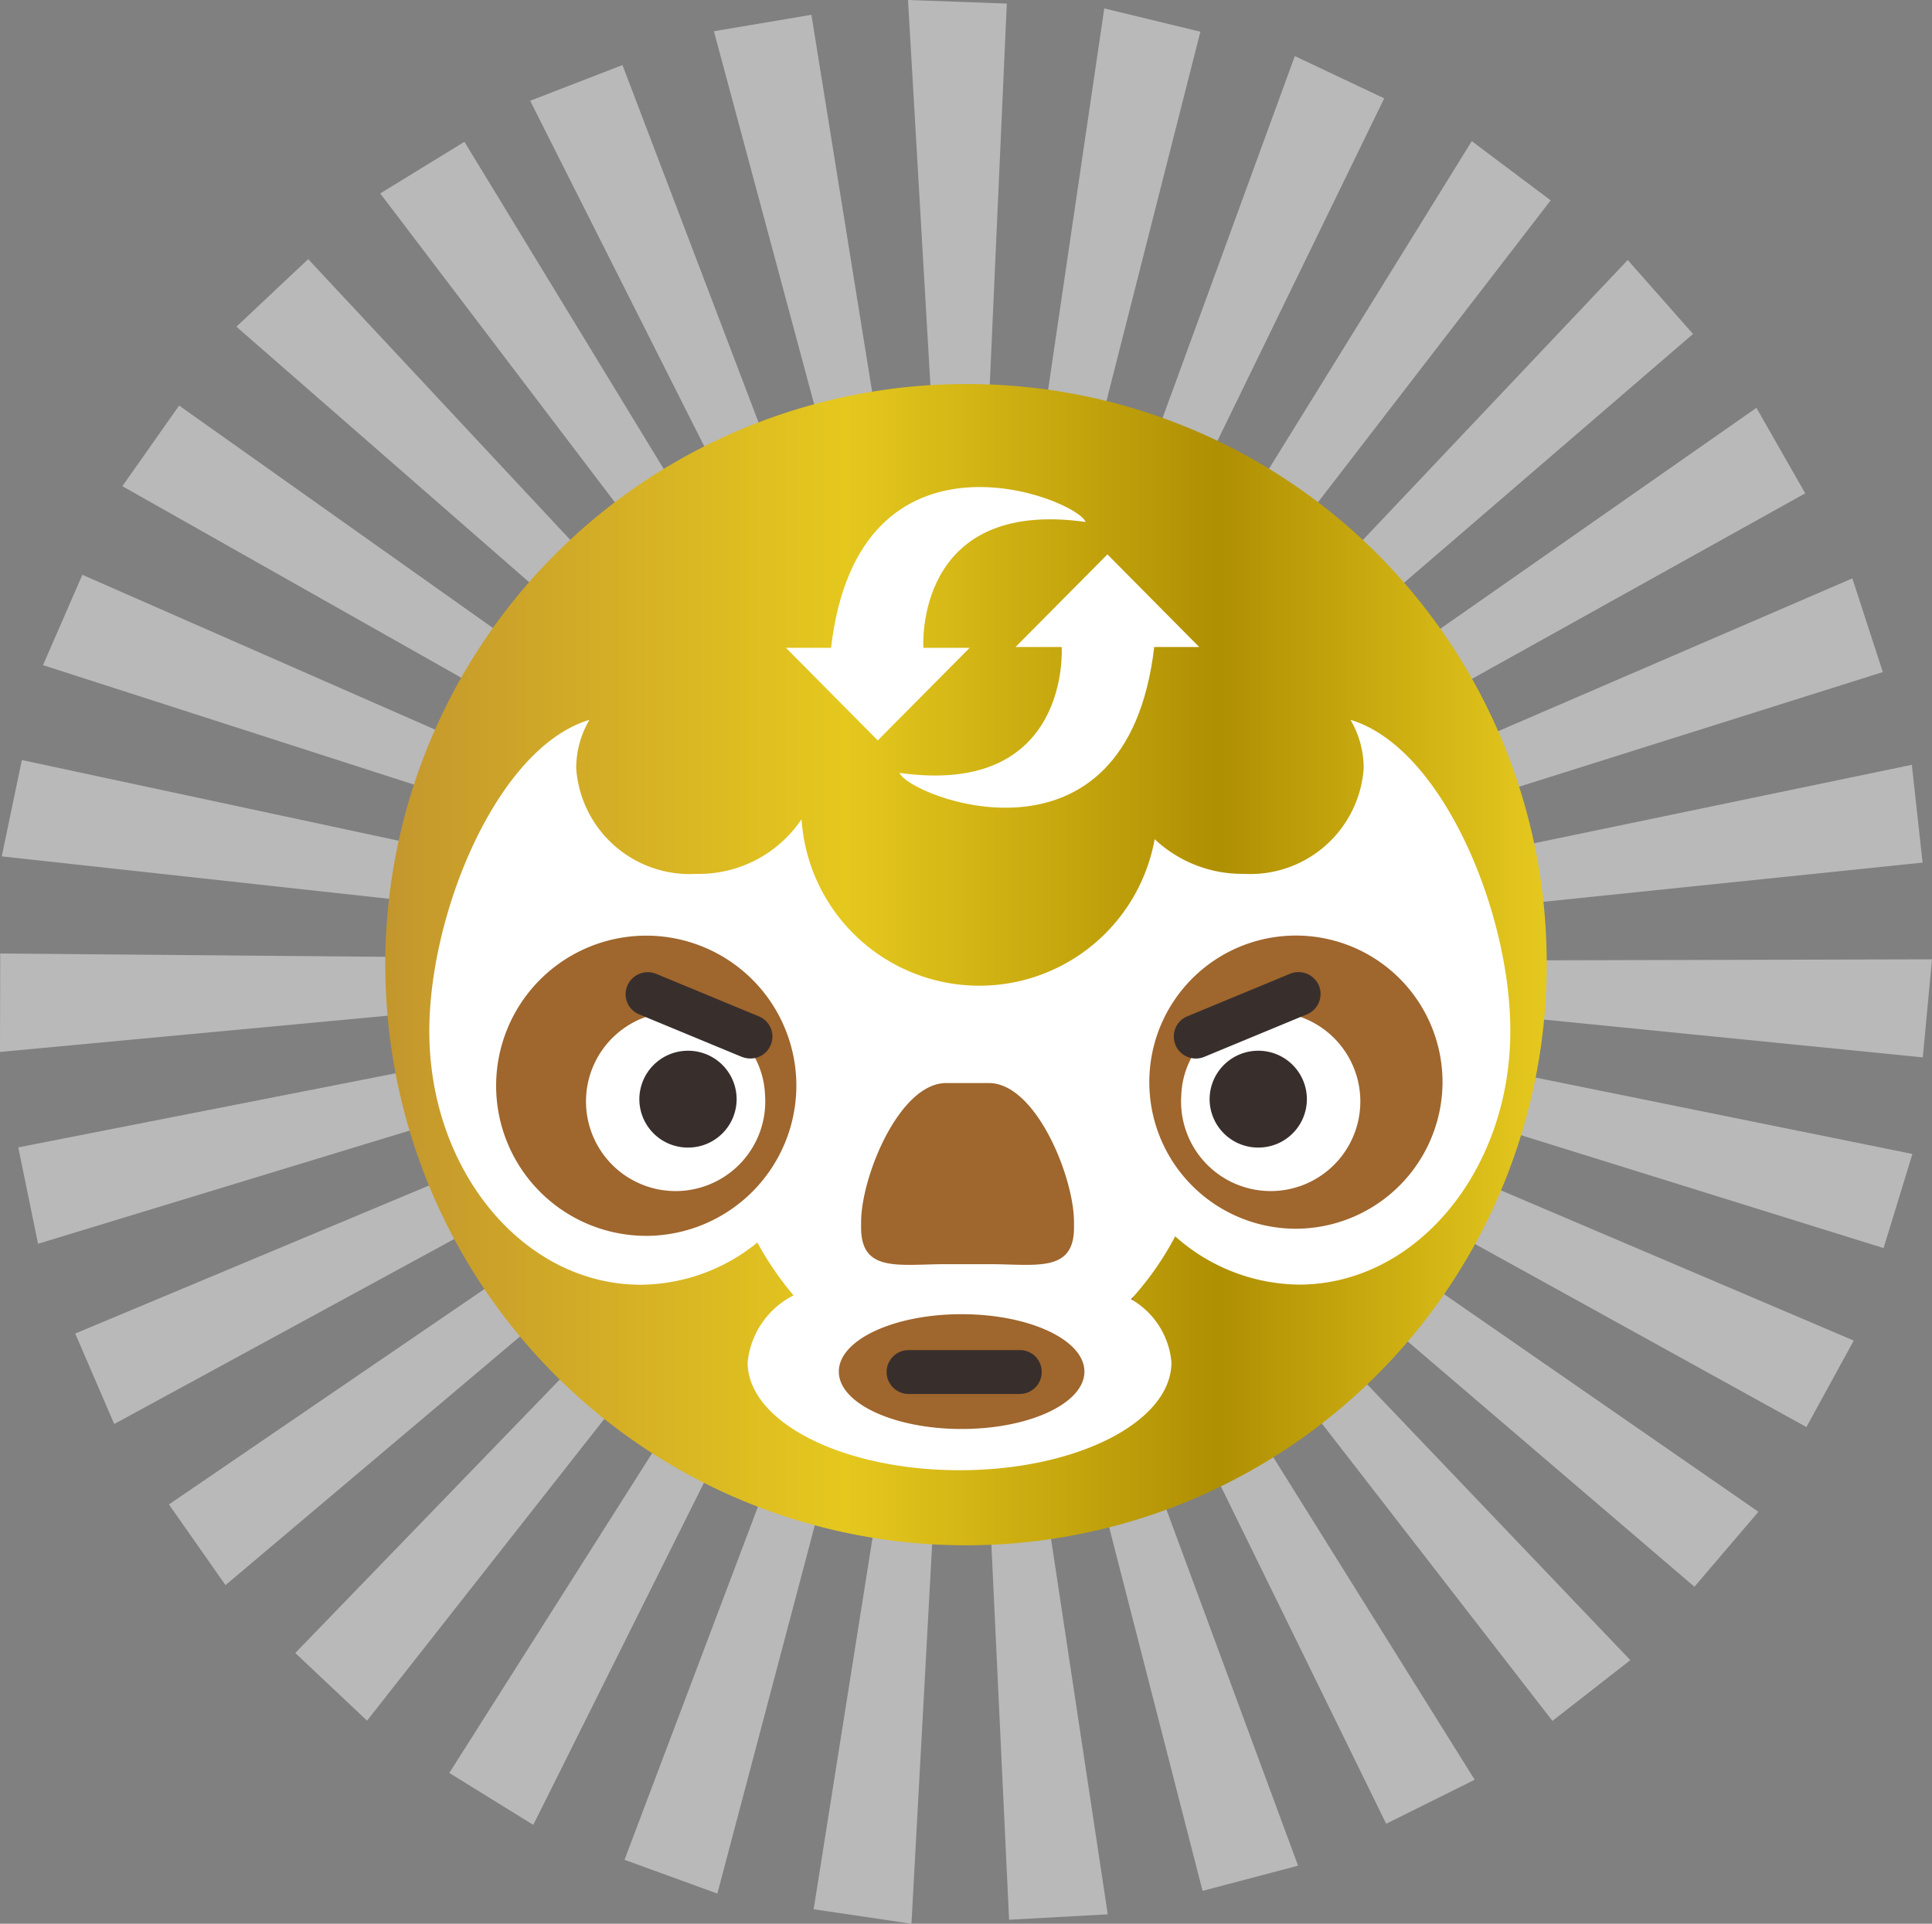 <svg xmlns="http://www.w3.org/2000/svg" xmlns:xlink="http://www.w3.org/1999/xlink" width="62.162" height="61.905" viewBox="0 0 62.162 61.905">
  <rect x="0" y="0" width="62.162" height="61.905" fill="#808080" stroke="none"/>
  <defs>
    <linearGradient id="linear-gradient" y1="0.5" x2="1" y2="0.5" gradientUnits="objectBoundingBox">
      <stop offset="0" stop-color="#c4972d"/>
      <stop offset="0.396" stop-color="#e5c81e"/>
      <stop offset="0.72" stop-color="#af8f03"/>
      <stop offset="1" stop-color="#e5c81e"/>
    </linearGradient>
  </defs>
  <g id="logo_mascara" transform="translate(0)">
    <g id="iluminacion" transform="translate(0 0)" opacity="0.5">
      <path id="Trazado_196" data-name="Trazado 196" d="M50.67,9.938,64.626,37.644,53.64,8.79Z" transform="translate(-33.612 -6.696)" fill="#f2f2f1"/>
      <path id="Trazado_197" data-name="Trazado 197" d="M67.67,4.669l8.044,29.942L70.807,4.14Z" transform="translate(-44.7 -3.664)" fill="#f2f2f1"/>
      <path id="Trazado_198" data-name="Trazado 198" d="M85.63,2.77l1.8,30.947L88.809,2.885Z" transform="translate(-56.415 -2.77)" fill="#f2f2f1"/>
      <path id="Trazado_199" data-name="Trazado 199" d="M95.317,3.55,90.8,34.226,98.409,4.3Z" transform="translate(-59.787 -3.279)" fill="#f2f2f1"/>
      <path id="Trazado_200" data-name="Trazado 200" d="M101.448,7.96,90.8,37.1,104.324,9.32Z" transform="translate(-59.787 -6.155)" fill="#f2f2f1"/>
      <path id="Trazado_201" data-name="Trazado 201" d="M107.141,15.83,90.8,42.235l18.88-24.5Z" transform="translate(-59.787 -11.288)" fill="#f2f2f1"/>
      <path id="Trazado_202" data-name="Trazado 202" d="M112.159,26.83,90.8,49.41l23.46-20.2Z" transform="translate(-59.787 -18.463)" fill="#f2f2f1"/>
      <path id="Trazado_203" data-name="Trazado 203" d="M116.3,40.51,90.8,58.333l27.07-15.072Z" transform="translate(-59.787 -27.386)" fill="#f2f2f1"/>
      <path id="Trazado_204" data-name="Trazado 204" d="M119.386,56.29,90.8,68.625l29.567-9.32Z" transform="translate(-59.787 -37.678)" fill="#f2f2f1"/>
      <path id="Trazado_205" data-name="Trazado 205" d="M121.3,73.54,90.8,79.876l30.846-3.189Z" transform="translate(-59.787 -48.929)" fill="#f2f2f1"/>
      <path id="Trazado_206" data-name="Trazado 206" d="M121.949,91.54,90.8,91.617l30.853,3.078Z" transform="translate(-59.787 -60.669)" fill="#f2f2f1"/>
      <path id="Trazado_207" data-name="Trazado 207" d="M121.319,97.947,90.8,91.76l29.591,9.216Z" transform="translate(-59.787 -60.813)" fill="#f2f2f1"/>
      <path id="Trazado_208" data-name="Trazado 208" d="M119.431,103.952,90.8,91.76l27.108,14.975Z" transform="translate(-59.787 -60.813)" fill="#f2f2f1"/>
      <path id="Trazado_209" data-name="Trazado 209" d="M116.364,109.461,90.8,91.76l23.505,20.114Z" transform="translate(-59.787 -60.813)" fill="#f2f2f1"/>
      <path id="Trazado_210" data-name="Trazado 210" d="M112.243,114.236,90.8,91.76l18.936,24.43Z" transform="translate(-59.787 -60.813)" fill="#f2f2f1"/>
      <path id="Trazado_211" data-name="Trazado 211" d="M107.235,118.085,90.8,91.76,104.387,119.5Z" transform="translate(-59.787 -60.813)" fill="#f2f2f1"/>
      <path id="Trazado_212" data-name="Trazado 212" d="M101.553,120.85,90.8,91.76l7.679,29.9Z" transform="translate(-59.787 -60.813)" fill="#f2f2f1"/>
      <path id="Trazado_213" data-name="Trazado 213" d="M95.429,122.415,90.8,91.76l1.454,30.829Z" transform="translate(-59.787 -60.813)" fill="#f2f2f1"/>
      <path id="Trazado_214" data-name="Trazado 214" d="M80.047,122.718,81.734,91.76,76.9,122.252Z" transform="translate(-50.721 -60.813)" fill="#f2f2f1"/>
      <path id="Trazado_215" data-name="Trazado 215" d="M62.387,121.747,70.32,91.76l-10.92,28.9Z" transform="translate(-39.306 -60.813)" fill="#f2f2f1"/>
      <path id="Trazado_216" data-name="Trazado 216" d="M45.892,119.536,59.747,91.76,43.19,117.866Z" transform="translate(-28.734 -60.813)" fill="#f2f2f1"/>
      <path id="Trazado_217" data-name="Trazado 217" d="M31.249,116.183l19.2-24.423L28.94,114.006Z" transform="translate(-19.439 -60.813)" fill="#f2f2f1"/>
      <path id="Trazado_218" data-name="Trazado 218" d="M19.069,111.822,42.828,91.76,17.25,109.225Z" transform="translate(-11.814 -60.813)" fill="#f2f2f1"/>
      <path id="Trazado_219" data-name="Trazado 219" d="M9.835,106.637,37.173,91.76,8.58,103.726Z" transform="translate(-6.16 -60.813)" fill="#f2f2f1"/>
      <path id="Trazado_220" data-name="Trazado 220" d="M3.946,100.837,33.736,91.76,3.31,97.735Z" transform="translate(-2.722 -60.813)" fill="#f2f2f1"/>
      <path id="Trazado_221" data-name="Trazado 221" d="M1.62,94.168l31.013-2.9L1.627,91Z" transform="translate(-1.62 -60.317)" fill="#f2f2f1"/>
      <path id="Trazado_222" data-name="Trazado 222" d="M1.78,76.2l30.958,3.391L2.427,73.1Z" transform="translate(-1.724 -48.642)" fill="#f2f2f1"/>
      <path id="Trazado_223" data-name="Trazado 223" d="M5.6,58.867,35.229,68.41,6.866,55.96Z" transform="translate(-4.216 -37.463)" fill="#f2f2f1"/>
      <path id="Trazado_224" data-name="Trazado 224" d="M12.94,42.894,40.017,58.2,14.766,40.3Z" transform="translate(-9.003 -27.249)" fill="#f2f2f1"/>
      <path id="Trazado_225" data-name="Trazado 225" d="M23.49,28.924,46.9,49.358,25.8,26.75Z" transform="translate(-15.884 -18.411)" fill="#f2f2f1"/>
      <path id="Trazado_226" data-name="Trazado 226" d="M36.8,17.552,55.579,42.275,39.509,15.89Z" transform="translate(-24.566 -11.327)" fill="#f2f2f1"/>
    </g>
    <g id="cara" transform="translate(12.398 12.359)">
      <g id="Grupo_157" data-name="Grupo 157">
        <path id="Trazado_227" data-name="Trazado 227" d="M74.637,56.9A18.684,18.684,0,1,1,55.952,38.31,18.637,18.637,0,0,1,74.637,56.9Z" transform="translate(-37.27 -38.31)" fill="url(#linear-gradient)"/>
        <g id="Grupo_151" data-name="Grupo 151" transform="translate(3.231 16.87)">
          <g id="Grupo_150" data-name="Grupo 150">
            <path id="Trazado_228" data-name="Trazado 228" d="M72.392,87.279a5.112,5.112,0,1,0,5.3,5.109A5.21,5.21,0,0,0,72.392,87.279ZM51.634,86.82a5.465,5.465,0,1,0,5.074,5.453A5.273,5.273,0,0,0,51.634,86.82Z" transform="translate(-46.56 -86.82)" fill="#9f662d" fill-rule="evenodd"/>
          </g>
        </g>
        <path id="Trazado_229" data-name="Trazado 229" d="M85.934,105.97c0,3.645-2.5,6.6-5.592,6.6s-5.592-2.956-5.592-6.6,2.5-6.6,5.592-6.6S85.934,102.322,85.934,105.97Z" transform="translate(-61.716 -78.136)" fill="#9f662d" fill-rule="evenodd"/>
        <path id="Trazado_230" data-name="Trazado 230" d="M84.359,129.112a.707.707,0,0,1-.709-.706h0a.707.707,0,0,1,.709-.706h3.575a.7.7,0,0,1,.706.706h0a.706.706,0,0,1-.706.706H84.359Z" transform="translate(-67.521 -96.614)" fill="#382f2d"/>
        <path id="Trazado_231" data-name="Trazado 231" d="M61.6,99.092A2.884,2.884,0,1,1,58.719,96.4,2.789,2.789,0,0,1,61.6,99.092Z" transform="translate(-49.382 -76.199)" fill="#fff"/>
        <g id="Grupo_153" data-name="Grupo 153" transform="translate(7.729 18.927)">
          <path id="Trazado_232" data-name="Trazado 232" d="M63.9,101.558a1.559,1.559,0,0,1-1.565,1.558h0a1.559,1.559,0,0,1-1.565-1.558h0A1.564,1.564,0,0,1,62.335,100h0a1.561,1.561,0,0,1,1.565,1.558Z" transform="translate(-60.326 -97.474)" fill="#382f2d"/>
          <g id="Grupo_152" data-name="Grupo 152">
            <path id="Trazado_233" data-name="Trazado 233" d="M63.235,95.46l-3.3-1.367a.7.7,0,0,1-.383-.922h0a.713.713,0,0,1,.929-.383h0l3.3,1.367a.7.7,0,0,1,.383.922h0a.7.7,0,0,1-.657.435h0a.747.747,0,0,1-.268-.052Z" transform="translate(-59.494 -92.736)" fill="#382f2d"/>
          </g>
        </g>
        <path id="Trazado_234" data-name="Trazado 234" d="M110.91,99.092a2.884,2.884,0,1,0,2.879-2.692A2.79,2.79,0,0,0,110.91,99.092Z" transform="translate(-85.301 -76.199)" fill="#fff"/>
        <g id="Grupo_156" data-name="Grupo 156" transform="translate(25.371 18.923)">
          <path id="Trazado_235" data-name="Trazado 235" d="M113.53,101.558a1.561,1.561,0,0,0,1.565,1.558h0a1.559,1.559,0,0,0,1.565-1.558h0A1.561,1.561,0,0,0,115.095,100h0a1.564,1.564,0,0,0-1.565,1.558Z" transform="translate(-112.38 -97.47)" fill="#382f2d"/>
          <g id="Grupo_155" data-name="Grupo 155">
            <g id="Grupo_154" data-name="Grupo 154">
              <path id="Trazado_236" data-name="Trazado 236" d="M110.278,95.067a.7.7,0,0,1,.383-.922h0l3.3-1.367a.714.714,0,0,1,.929.379h0a.707.707,0,0,1-.383.925h0l-3.3,1.367a.689.689,0,0,1-.271.056h0a.712.712,0,0,1-.661-.438Z" transform="translate(-110.224 -92.724)" fill="#382f2d"/>
            </g>
          </g>
        </g>
        <path id="Trazado_237" data-name="Trazado 237" d="M70.98,69.38a3.085,3.085,0,0,1,.424,1.548,3.658,3.658,0,0,1-3.867,3.408,4.105,4.105,0,0,1-2.859-1.116,5.732,5.732,0,0,1-11.361-.643,3.978,3.978,0,0,1-3.384,1.76,3.66,3.66,0,0,1-3.867-3.408,3.1,3.1,0,0,1,.424-1.548c-2.956.887-5.15,6.2-5.15,10.019,0,4.5,3.043,8.158,6.8,8.158A6,6,0,0,0,51.895,86.2a10.029,10.029,0,0,0,1.165,1.7,2.716,2.716,0,0,0-1.478,2.156c0,1.916,3.053,3.471,6.82,3.471s6.816-1.554,6.816-3.471a2.591,2.591,0,0,0-1.3-2.031A9.593,9.593,0,0,0,65.339,86a6.07,6.07,0,0,0,3.982,1.554c3.756,0,6.8-3.655,6.8-8.158C76.13,75.581,73.936,70.267,70.98,69.38ZM55.233,85.547c0-1.461,1.228-4.479,2.74-4.479h1.37c1.513,0,2.74,3.019,2.74,4.479v.174c0,1.461-1.228,1.175-2.74,1.175h-1.37c-1.513,0-2.74.285-2.74-1.175Zm-6.938.438a4.83,4.83,0,1,1,4.855-4.83A4.843,4.843,0,0,1,48.3,85.986ZM58.467,92.2c-2.18,0-3.951-.828-3.951-1.847s1.77-1.847,3.951-1.847,3.951.828,3.951,1.847S60.651,92.2,58.467,92.2ZM69.2,85.756a4.717,4.717,0,1,1,4.74-4.719A4.73,4.73,0,0,1,69.2,85.756Z" transform="translate(-39.925 -58.575)" fill="#fff" fill-rule="evenodd"/>
        <path id="Trazado_238" data-name="Trazado 238" d="M91.537,54.07l-2.956,2.98h1.485s.313,4.83-5.216,4.051c.285.758,7.306,3.53,8.193-4.051H94.49Z" transform="translate(-68.304 -48.589)" fill="#fff"/>
        <path id="Trazado_239" data-name="Trazado 239" d="M77.293,56l2.956-2.98H78.76s-.313-4.83,5.22-4.051c-.289-.762-7.306-3.533-8.19,4.051H74.34Z" transform="translate(-61.449 -44.532)" fill="#fff"/>
      </g>
    </g>
  </g>
</svg>

